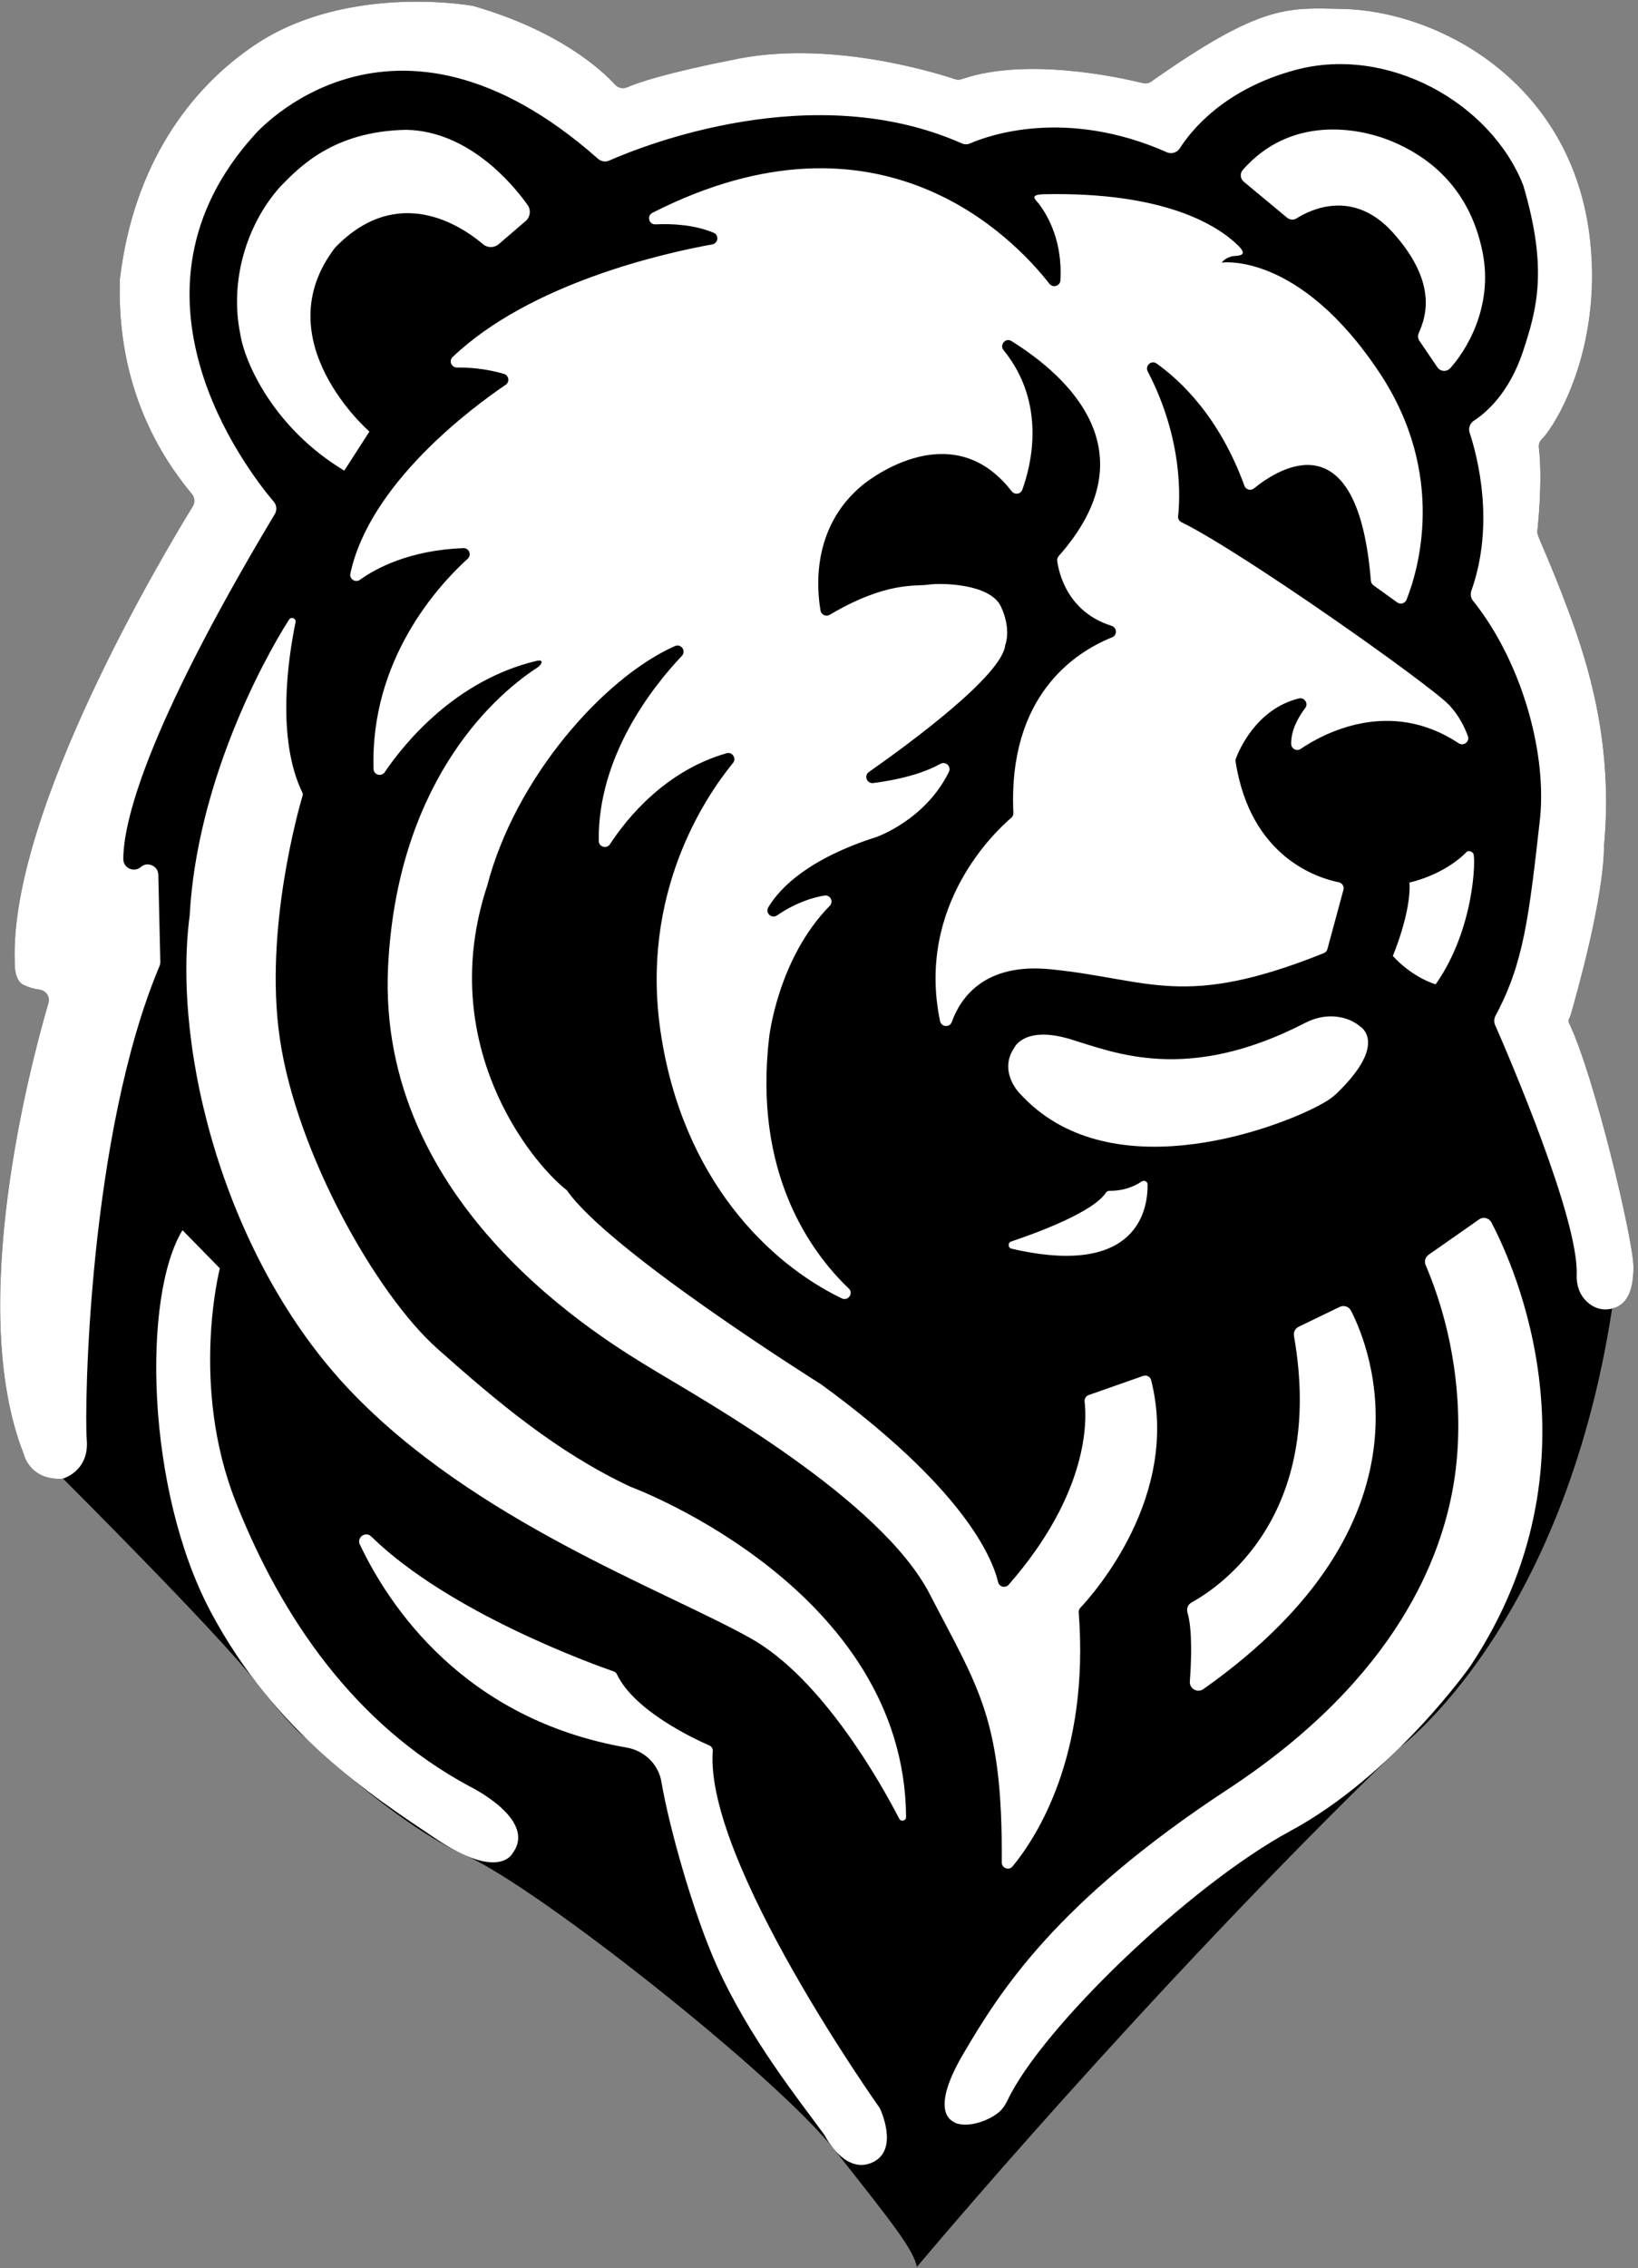 <svg width="367" height="508" viewBox="0 0 367 508" fill="none" xmlns="http://www.w3.org/2000/svg">
<rect x="0" y="0" width="367" height="508" fill="#808080" stroke="none"/>
<g clip-path="url(#clip0_545_6696)">
<path d="M355.46 291.43C356.91 292.83 358.81 293.64 361.21 293.06C363.88 292.41 366 290.12 365.98 283.71C365.96 277.73 357.25 240.95 351.5 229C351.25 228.48 351.73 227.92 351.89 227.37C353.23 222.78 359.34 201.21 359.39 189.38C361.5 167 355.96 148.98 351.48 136.99C347 125 344.62 120.55 344.46 119.35C344.43 119.17 344.43 118.99 344.46 118.81C344.64 117.18 345.63 107.3 344.79 100.26C344.7 99.54 344.96 98.82 345.48 98.31C348.44 95.41 358.86 78.54 356.31 54.17C352.5 17.72 321.29 2.23 300.5 2C288.41 1.71 282.5 1 258.13 18.13C257.55 18.61 256.78 18.79 256.05 18.61C250.97 17.35 230.03 12.72 215.48 17.72C214.99 17.89 214.48 17.9 213.99 17.74C209.49 16.23 185.22 8.68 163.74 13.49C163.74 13.49 147.28 16.63 140.55 19.54C139.62 19.94 138.53 19.74 137.85 18.99C134.81 15.68 125.36 6.94 106.19 1.38C106.12 1.36 106.05 1.34 105.98 1.33C103.93 0.93 76 -3.5 55.95 10.86C42.84 20.04 30.01 36.42 26.87 62.38C26 87 36.37 102.67 43 110.65C43.65 111.43 43.73 112.54 43.19 113.41C37.09 123.3 2.07 181.62 3.3 215.43C3.3 215.43 3.07 219.57 5.3 220.59C6.51 221.14 7.66 221.49 8.82 221.63C10.29 221.81 11.27 223.22 10.85 224.64C6.87 238.22 -7.67 292.8 5.32 325.65C5.32 325.65 5.63 327.08 6.82 328.49C8.01 329.9 10.09 331.28 13.62 331.19C13.87 331.19 14.12 331.14 14.36 331.05L14.12 331.14C14.12 331.14 48.79 365.71 57.28 376.62C65.77 387.53 68.32 389.06 68.32 389.06C68.32 389.06 88.47 408.49 104.48 415.61C120.49 422.73 173.83 464.81 187.08 481.58C200.33 498.34 204.55 503.68 205.44 507.68C205.44 507.68 257.11 445.92 313.72 391.26C313.72 391.26 350.26 364.24 361.2 293.06" fill="black"/>
<path d="M82.77 96.651C82.77 96.651 59.148 76.209 75.075 55.458C89.079 40.97 103.318 50.548 108.247 54.706C109.261 55.557 110.738 55.537 111.743 54.682L117.759 49.514C118.825 48.598 119.016 47.029 118.198 45.888C114.742 41.038 104.92 29.392 91.076 29.072C74.606 29.363 66.973 37.518 62.732 41.866C54.809 50.802 51.531 63.529 53.82 74.726C54.803 81.285 61.418 95.956 77.135 105.4" fill="white"/>
<path d="M288.372 48.755C288.982 49.266 289.852 49.325 290.522 48.895C293.682 46.895 303.262 42.236 312.122 52.126C322.262 63.456 319.412 71.106 317.872 74.596C317.622 75.175 317.682 75.835 318.042 76.356L322.052 82.255C322.722 83.236 324.122 83.346 324.922 82.466C328.082 79.005 334.712 69.115 332.172 56.456C329.052 40.906 318.672 34.566 312.142 31.776C304.102 28.346 289.022 25.965 278.452 38.056C277.772 38.836 277.872 40.026 278.662 40.685L288.362 48.745H288.372V48.755Z" fill="white"/>
<path d="M261.42 34.1C262.49 34.57 263.74 34.17 264.37 33.18C266.86 29.26 274.26 19.95 290.32 15.65C310.97 10.12 334 23 341.29 41.5C346.81 60.19 344.41 69.02 341.29 78.54C338.17 88.06 332.88 92.5 330.24 94.21C329.34 94.79 328.94 95.9 329.28 96.92C330.97 102.03 335.02 117.21 329.67 132.28C329.42 132.98 329.5 133.75 329.9 134.37C340.5 147.5 346.5 167.5 345.09 182.95C342.55 205.59 341.38 215.72 335.07 227.49C334.73 228.13 334.69 228.88 334.98 229.54C337.9 236.2 353.79 273.06 353.26 285.51C353.17 287.7 353.87 289.91 355.46 291.43C356.91 292.83 358.81 293.64 361.21 293.06C363.88 292.41 366 290.12 365.98 283.71C365.96 277.73 357.25 240.95 351.5 229C351.25 228.48 351.73 227.92 351.89 227.37C353.23 222.78 359.34 201.21 359.39 189.38C361.5 167 355.96 148.98 351.48 136.99C347 125 344.62 120.55 344.46 119.35C344.43 119.17 344.43 118.99 344.46 118.81C344.64 117.18 345.63 107.3 344.79 100.26C344.7 99.54 344.96 98.82 345.48 98.31C348.44 95.41 358.86 78.54 356.31 54.17C352.5 17.72 321.29 2.23 300.5 2C288.41 1.71 282.5 1 258.13 18.13C257.55 18.61 256.78 18.79 256.05 18.61C250.97 17.35 230.03 12.72 215.48 17.72C214.99 17.89 214.48 17.9 213.99 17.74C209.49 16.23 185.22 8.68 163.74 13.49C163.74 13.49 147.28 16.63 140.55 19.54C139.62 19.94 138.53 19.74 137.85 18.99C134.81 15.68 125.36 6.94 106.19 1.38C106.12 1.36 106.05 1.34 105.98 1.33C103.93 0.93 76 -3.5 55.95 10.86C42.84 20.04 30.01 36.42 26.87 62.38C26 87 36.37 102.67 43 110.65C43.65 111.43 43.73 112.54 43.19 113.41C37.09 123.3 2.07 181.62 3.3 215.43C3.3 215.43 3.07 219.57 5.3 220.59C6.51 221.14 7.66 221.49 8.82 221.63C10.29 221.81 11.27 223.22 10.85 224.64C6.87 238.22 -7.67 292.8 5.32 325.65C5.32 325.65 6.55 331.37 13.62 331.19C13.87 331.19 14.12 331.14 14.36 331.05C15.69 330.56 19.93 328.5 19.44 322.46C18.87 315.33 19.82 254.19 35.74 216.35C35.87 216.05 35.93 215.72 35.92 215.39L35.47 195.91C35.42 193.91 33.07 192.86 31.55 194.17C30.02 195.49 27.63 194.42 27.63 192.4C27.63 184.62 32.09 164.33 61.57 115.13C62.09 114.26 62.01 113.16 61.36 112.39C55.05 104.94 24.92 65.72 57 30.23C57 30.23 87.57 -5.46 133.99 35.56C134.68 36.17 135.66 36.34 136.5 35.96C144.11 32.61 182.16 17.37 215.46 32.1C216.06 32.37 216.75 32.39 217.35 32.12C221.42 30.35 238.76 24.08 261.45 34.1H261.42Z" fill="white"/>
<path d="M235.13 63.57C227.33 53.54 197.25 21.66 146.18 47.66C144.86 48.33 145.38 50.32 146.86 50.25C150.72 50.06 155.58 50.34 159.9 52.13C161.15 52.65 160.92 54.49 159.6 54.73C148.92 56.66 118.82 63.37 101.41 79.96C100.51 80.81 101.15 82.32 102.39 82.31C104.98 82.28 108.76 82.52 112.9 83.73C114.01 84.06 114.25 85.53 113.29 86.18C105.84 91.23 82.81 108.25 78.5 128.46C78.24 129.67 79.63 130.58 80.63 129.86C84.28 127.24 91.76 123.23 103.8 122.75C105.08 122.7 105.74 124.27 104.79 125.13C98.27 131.05 82.95 147.63 83.69 172.2C83.73 173.53 85.44 174.04 86.19 172.94C90.71 166.3 102.15 152.27 120.3 147.99C121.8 147.64 121.59 148.73 120.3 149.57C109.24 156.77 88.98 176.59 86.96 216.31C84.22 270.17 135.59 300.21 146.73 306.97C157.87 313.73 197.34 335.78 208.29 356.97C219.24 378.16 224.67 384.85 224.45 417.1C224.45 418.39 226.05 418.99 226.87 417.99C232.21 411.52 244.15 393.21 241.69 361.11C241.66 360.73 241.79 360.35 242.05 360.08C245.13 356.81 264.48 334.97 257.91 309.07C257.71 308.3 256.88 307.87 256.13 308.14L243.92 312.43C243.31 312.64 242.94 313.24 243.01 313.88C243.52 318.09 244 334.33 226 354.9C225.27 355.73 223.9 355.41 223.64 354.34C222.2 348.39 215.45 333 184.1 310.12C184.08 310.1 184.05 310.09 184.03 310.07C182.61 309.16 136.41 280.14 127.01 266.57C118.75 260.14 97.51 233.57 109.17 198.33C115.44 174.2 135.26 151.77 151.22 144.69C152.59 144.08 153.81 145.79 152.78 146.88C146.11 153.93 133.92 169.43 134.15 188.33C134.17 189.68 135.93 190.19 136.67 189.06C140.42 183.32 148.98 172.65 162.79 168.69C164.07 168.32 165.07 169.84 164.23 170.87C157.91 178.6 143.43 200.15 148.01 231.09C152.92 264.28 172.49 283.03 188.61 290.78C190.01 291.46 191.3 289.64 190.17 288.57C181.71 280.49 168.75 262.82 172.33 232.32C172.33 232.32 174.24 214.74 185.9 202.87C186.83 201.93 186.02 200.35 184.72 200.56C182.07 201 178.29 202.14 174.1 205.01C172.88 205.85 171.38 204.45 172.15 203.18C174.79 198.8 181.13 192.33 196.37 187.45C196.37 187.45 207.3 183.68 212.6 172.88C213.2 171.67 211.89 170.41 210.7 171.07C207.94 172.61 203.29 174.37 195.66 175.37C194.24 175.56 193.51 173.72 194.68 172.89C203.88 166.44 224.45 151.33 225.23 144.47C225.23 144.47 226.68 140.93 224.24 135.8C221.8 130.67 210.84 130.51 207.96 130.94C205.08 131.37 198.62 130.17 185.89 137.69C185.07 138.17 184.01 137.69 183.85 136.76C182.97 131.78 181.83 118.15 193.12 108.74C193.12 108.74 212.74 92.03 226.67 110.02C227.33 110.88 228.67 110.7 229.05 109.68C231.02 104.27 234.57 90.39 224.86 78.42C223.88 77.21 225.31 75.56 226.64 76.39C239.39 84.35 257.85 101.24 237.21 124.53C236.95 124.83 236.82 125.22 236.87 125.61C237.2 128.07 239.06 137.05 249.05 140.15C250.29 140.54 250.38 142.24 249.17 142.73C240.89 146.06 225.83 155.75 227.05 182.05C227.07 182.47 226.9 182.88 226.57 183.16C223.26 185.96 205.2 202.66 210.62 228.68C210.9 230.04 212.78 230.18 213.25 228.88C215.25 223.32 220.68 215.6 235.37 217.07C257.77 219.32 265.03 226.11 296.59 213.47C296.99 213.31 297.3 212.97 297.41 212.55L301 199.29C301.21 198.53 300.73 197.75 299.96 197.59C295.22 196.64 280.26 192.015 276.86 170.725C276.821 170.48 276.762 170.255 276.86 169.99C277.57 168.06 281.48 158.76 291.02 156.42C292.27 156.11 293.21 157.56 292.43 158.58C290.92 160.58 289.25 163.48 289.29 166.59C289.3 167.68 290.52 168.33 291.42 167.72C296.39 164.35 311.31 156.18 326.82 166.45C327.93 167.19 329.34 166.1 328.88 164.85C328.12 162.76 326.83 160.17 324.71 157.92C320.41 153.36 278.52 123.74 264.7 116.94C264.19 116.69 263.89 116.15 263.96 115.57C264.37 111.97 265.17 98.55 257.15 83.18C256.49 81.91 257.96 80.58 259.13 81.41C264.44 85.17 273.2 93.33 278.82 108.8C279.14 109.68 280.23 109.97 280.96 109.38C286.27 105.05 304.18 93.34 307.15 130.06C307.18 130.46 307.39 130.83 307.71 131.07L313.06 134.92C313.78 135.44 314.8 135.14 315.13 134.32C317.52 128.37 324.45 106.59 309.06 83.44C290.99 56.26 273.73 58.81 273.73 58.81C273.73 58.81 274.61 57.5 276.6 57.33C277.76 57.23 279.66 57.19 277.38 54.96C272.89 50.57 261.12 42.93 233.88 43.5C230.35 43.59 232.13 44.79 232.8 45.69C234.93 48.52 238.08 54.23 237.59 62.79C237.52 64.05 235.92 64.55 235.14 63.56H235.13V63.57Z" fill="white"/>
<path d="M66.21 139.38C64.54 147.52 61.88 165.47 67.77 177.55C67.86 177.73 67.88 177.92 67.82 178.11C66.91 181.19 59.16 208.33 62.69 232.55C66.44 258.27 84.35 289.89 97.95 302C111.55 314.11 124.86 325.26 141.2 332.94C141.22 332.94 141.25 332.96 141.27 332.97C142.93 333.59 202.67 356.24 203.01 406.93C203.01 407.78 201.87 408.06 201.48 407.31C197.22 399.09 184.13 375.8 168.13 366.87C148.56 355.94 106.21 340.62 78.37 311.34C50.53 282.06 38.5 235.5 42.5 205C44.1 175.66 58.57 148.46 64.75 138.78C65.23 138.02 66.4 138.5 66.22 139.37H66.21V139.38Z" fill="white"/>
<path d="M40.89 275.51L49.26 284.05C49.26 284.05 42.49 310.17 52.82 336.35C63.15 362.53 79.63 386.27 105.14 400.03C105.14 400.03 120.41 407.41 114.91 414.94C114.91 414.94 112.06 421.44 97.65 411.78C83.24 402.12 61.65 388.14 47.19 360.93C32.73 333.72 31.81 290.39 40.88 275.52L40.89 275.51Z" fill="white"/>
<path d="M80.63 345.9C87.13 359.61 103.89 385.05 140.42 391.38C144.39 392.07 147.53 395.11 148.2 399.08C149.97 409.47 155.37 428.54 160.55 440.13C167.77 456.3 179.1 470.41 184.64 478.02C184.7 478.11 184.76 478.19 184.81 478.29C185.56 479.68 189.76 486.92 195.5 484.27C201.57 481.46 197.19 472.24 197.11 472.11C197.03 471.98 157.83 416.84 159.7 392.18C159.74 391.64 159.46 391.14 158.96 390.92C155.5 389.41 142.14 383.17 138.23 374.98C138.09 374.68 137.84 374.44 137.52 374.33C133.14 372.81 100.67 361.21 83.16 344.09C81.9 342.86 79.87 344.32 80.62 345.91L80.63 345.9Z" fill="white"/>
<path d="M315.79 197.65C315.79 197.65 323.58 196.04 328.74 190.65C328.74 190.65 329.54 190.4 330.1 191.15C330.66 191.9 330.46 207.97 321.66 220.45C321.66 220.45 316.56 219.02 312.07 214.09C312.07 214.09 316.23 204.26 315.79 197.64V197.65Z" fill="white"/>
<path d="M228.49 244.89C228.49 244.89 223.55 239.99 227.3 234.57C227.3 234.57 229.56 229.65 239.77 232.72C249.74 235.72 265.95 242.77 292.51 229.04C295.02 227.74 297.92 227.27 300.67 227.9C302.05 228.21 303.47 228.81 304.74 229.88C304.74 229.88 311.21 233.59 299.47 244.89C298.23 246.08 296.75 246.94 295.22 247.73C284.33 253.42 247.96 266.35 228.49 244.88V244.89Z" fill="white"/>
<path d="M248.53 266.69C249.71 266.72 252.83 266.6 255.79 264.6C256.35 264.22 257.11 264.58 257.12 265.26C257.2 270.49 255.17 286.27 226.64 279.65C225.82 279.46 225.76 278.31 226.56 278.04C232.23 276.14 244.86 271.51 247.78 267.11C247.95 266.85 248.22 266.69 248.52 266.7L248.53 266.69Z" fill="white"/>
<path d="M266.95 358.89C273.26 355.43 297 339.52 289.92 299.2C289.77 298.35 290.19 297.5 290.97 297.13L300.16 292.69C301.1 292.23 302.23 292.62 302.71 293.55C306.99 301.92 322.76 340.8 269.61 378.29C268.29 379.22 266.47 378.19 266.59 376.58C266.92 372.1 267.19 364.99 266.06 361.15C265.8 360.27 266.15 359.34 266.95 358.9V358.89Z" fill="white"/>
<path d="M320.05 281.03L331.4 273.09C332.33 272.44 333.61 272.75 334.14 273.75C339.16 283.24 359.58 327.7 329.47 373.09C329.47 373.09 312.36 397.5 289.14 410.04C266.33 422.36 233.33 454.31 225.76 470.34C225.29 471.33 224.69 472.25 223.87 472.98C222.27 474.42 217.79 476.6 214.29 475.54C214.06 475.47 213.75 475.24 213.54 475.13C212.26 474.43 209.01 471.54 215.88 459.88C224.1 445.92 236.51 426.05 275.08 400.73C313.65 375.41 322.91 347.93 325.55 333.18C328.19 318.43 326.54 300 319.42 283.32C319.07 282.5 319.33 281.55 320.06 281.04H320.05V281.03Z" fill="white"/>
</g>
<defs>
<clipPath id="clip0_545_6696">
<rect width="367" height="508" fill="white"/>
</clipPath>
</defs>
</svg>
